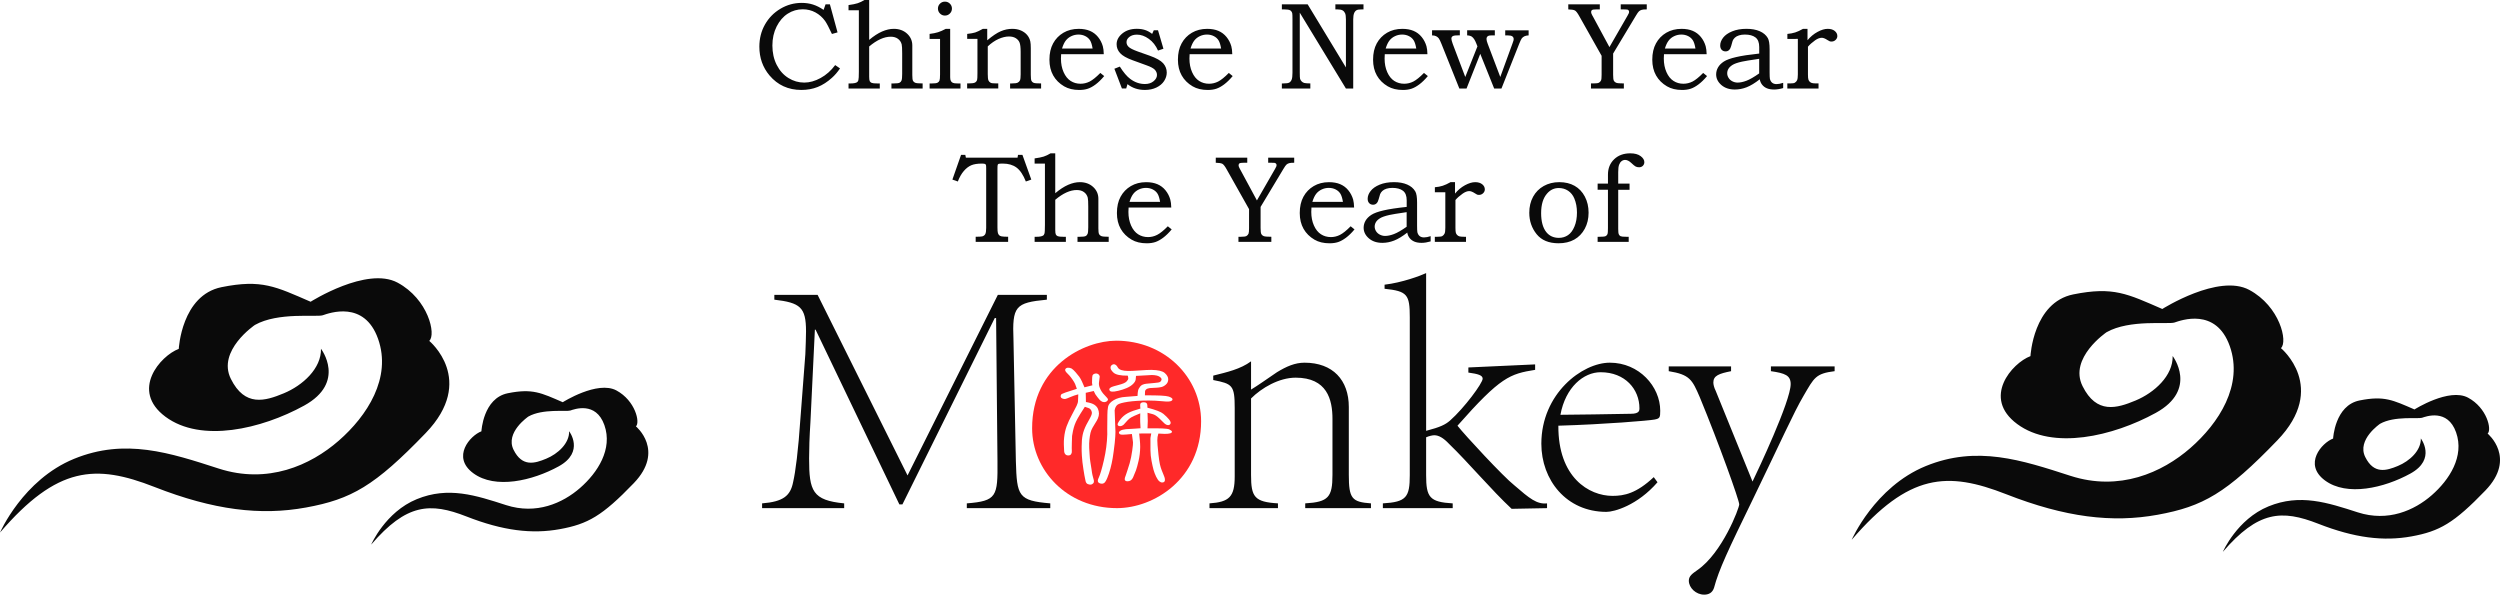 <?xml version="1.0" encoding="utf-8"?>
<!-- Generator: Adobe Illustrator 17.0.0, SVG Export Plug-In . SVG Version: 6.00 Build 0)  -->
<!DOCTYPE svg PUBLIC "-//W3C//DTD SVG 1.1//EN" "http://www.w3.org/Graphics/SVG/1.1/DTD/svg11.dtd">
<svg version="1.1" id="Layer_3" xmlns="http://www.w3.org/2000/svg" xmlns:xlink="http://www.w3.org/1999/xlink" x="0px" y="0px"
	 width="275.922px" height="65.63px" viewBox="0 0 275.922 65.63" enable-background="new 0 0 275.922 65.63" xml:space="preserve">
<path fill="#0A0A0A" d="M35.426,38.492c0,0,2.838,3.694-1.868,6.279C28.851,47.358,22.195,48.909,18.269,46
	c-3.927-2.908-0.564-6.734,1.461-7.495c0,0,0.299-5.925,4.728-6.813c4.429-0.891,5.975-0.057,9.824,1.612
	c0,0,6.199-3.931,9.593-2.111c3.394,1.82,4.284,5.743,3.499,6.429c0,0,5.245,4.325-0.395,10.178
	c-5.64,5.852-8.196,7.297-13.208,8.214C28.76,56.93,23.57,56.3,17.061,53.749c-6.509-2.552-10.737-2.319-17.06,5.027
	c0,0,2.526-5.825,8.17-8.134c5.644-2.31,10.581-0.667,15.975,1.075c5.394,1.741,10.101-0.338,13.238-3.076
	c3.137-2.734,5.868-6.941,4.344-11.242c-1.522-4.303-5.42-2.832-6.103-2.604c-0.684,0.23-4.938-0.375-7.492,1.07
	c0,0-4.2,2.84-2.653,5.951c1.546,3.112,3.774,2.453,5.849,1.59C33.404,42.544,35.478,40.669,35.426,38.492z M62.816,47.595
	c0,0,1.751,2.277-1.152,3.875c-2.903,1.594-7.01,2.549-9.432,0.756s-0.348-4.153,0.901-4.623c0,0,0.184-3.655,2.917-4.203
	c2.733-0.549,3.686-0.035,6.061,0.992c0,0,3.824-2.422,5.918-1.301c2.093,1.125,2.643,3.544,2.158,3.967
	c0,0,3.235,2.666-0.244,6.276c-3.479,3.612-5.056,4.503-8.147,5.067c-3.092,0.564-6.294,0.176-10.308-1.396
	c-4.016-1.574-6.623-1.432-10.523,3.103c0,0,1.559-3.595,5.04-5.018c3.481-1.426,6.527-0.414,9.854,0.66
	c3.328,1.074,6.232-0.208,8.166-1.896c1.935-1.688,3.62-4.283,2.68-6.938c-0.939-2.653-3.343-1.745-3.765-1.604
	c-0.421,0.141-3.045-0.23-4.622,0.66c0,0-2.59,1.75-1.636,3.672c0.955,1.92,2.328,1.514,3.608,0.98
	C61.569,50.095,62.848,48.936,62.816,47.595z M239.794,39.292c0,0,2.838,3.693-1.867,6.279c-4.709,2.586-11.363,4.137-15.289,1.229
	c-3.928-2.907-0.564-6.734,1.461-7.495c0,0,0.299-5.925,4.728-6.813c4.43-0.891,5.976-0.057,9.823,1.611c0,0,6.199-3.931,9.594-2.11
	c3.393,1.821,4.283,5.742,3.5,6.429c0,0,5.242,4.324-0.397,10.177c-5.641,5.853-8.194,7.298-13.207,8.214
	c-5.012,0.916-10.2,0.286-16.71-2.264c-6.51-2.551-10.736-2.321-17.06,5.027c0,0,2.528-5.824,8.17-8.135
	c5.646-2.31,10.581-0.666,15.975,1.076c5.396,1.74,10.103-0.338,13.239-3.074c3.137-2.737,5.866-6.941,4.344-11.245
	c-1.522-4.302-5.42-2.831-6.104-2.602c-0.684,0.228-4.938-0.375-7.492,1.068c0,0-4.199,2.841-2.653,5.952
	c1.548,3.111,3.774,2.453,5.85,1.589C237.772,43.343,239.847,41.468,239.794,39.292z M267.185,48.393c0,0,1.75,2.278-1.153,3.874
	c-2.901,1.596-7.009,2.551-9.431,0.758c-2.422-1.794-0.349-4.154,0.901-4.623c0,0,0.184-3.654,2.916-4.204
	c2.733-0.548,3.687-0.034,6.063,0.993c0,0,3.823-2.424,5.915-1.301c2.094,1.124,2.645,3.543,2.16,3.966c0,0,3.234,2.667-0.246,6.278
	c-3.479,3.609-5.054,4.501-8.145,5.066c-3.093,0.563-6.294,0.176-10.309-1.398c-4.017-1.571-6.625-1.428-10.524,3.105
	c0,0,1.559-3.596,5.041-5.019c3.48-1.425,6.527-0.413,9.854,0.661c3.328,1.074,6.232-0.207,8.167-1.897
	c1.935-1.688,3.62-4.283,2.68-6.935c-0.939-2.654-3.345-1.746-3.766-1.605s-3.044-0.23-4.622,0.66c0,0-2.591,1.75-1.637,3.671
	c0.954,1.92,2.329,1.515,3.608,0.982C265.938,50.893,267.216,49.735,267.185,48.393z M106.072,17.089h0.466l0.066,0.314h5.7
	l0.053-0.314h0.486l0.979,2.73l-0.6,0.213c-0.287-0.727-0.629-1.239-1.025-1.535c-0.395-0.295-0.9-0.443-1.518-0.443
	c-0.257,0-0.41,0.011-0.459,0.031c-0.05,0.02-0.084,0.055-0.103,0.102c-0.02,0.05-0.029,0.205-0.029,0.469v6.445
	c0,0.305,0.017,0.511,0.049,0.617c0.034,0.107,0.082,0.189,0.143,0.246c0.063,0.059,0.147,0.1,0.257,0.123
	c0.108,0.024,0.352,0.04,0.729,0.045v0.559h-3.582v-0.559c0.396-0.005,0.637-0.02,0.727-0.041c0.154-0.045,0.266-0.13,0.332-0.255
	s0.1-0.354,0.1-0.69v-6.578c0-0.205-0.01-0.327-0.029-0.373c-0.021-0.045-0.058-0.079-0.113-0.104
	c-0.056-0.023-0.17-0.037-0.343-0.037c-0.484,0-0.872,0.063-1.162,0.186c-0.29,0.125-0.565,0.335-0.822,0.634
	c-0.258,0.297-0.477,0.684-0.659,1.158l-0.6-0.213L106.072,17.089z M114.189,18.054v-0.571c0.43-0.059,0.765-0.126,1.004-0.202
	c0.24-0.078,0.49-0.197,0.754-0.358h0.519v4.4c0.502-0.421,0.977-0.73,1.426-0.926c0.449-0.195,0.879-0.293,1.287-0.293
	c0.596,0,1.086,0.178,1.474,0.533c0.382,0.355,0.573,0.787,0.573,1.298v3.272c0,0.323,0.025,0.534,0.077,0.636
	c0.051,0.098,0.136,0.172,0.255,0.218c0.12,0.047,0.389,0.071,0.807,0.071v0.559h-3.443v-0.559h0.254
	c0.324,0,0.537-0.025,0.639-0.076c0.103-0.051,0.177-0.137,0.225-0.253c0.045-0.118,0.068-0.362,0.068-0.729v-2.271
	c0-0.501-0.017-0.829-0.053-0.979c-0.066-0.258-0.203-0.465-0.413-0.619c-0.208-0.155-0.475-0.232-0.799-0.232
	c-0.363,0-0.745,0.089-1.142,0.268c-0.397,0.18-0.809,0.45-1.234,0.809v3.337c0,0.248,0.022,0.414,0.066,0.498
	c0.043,0.085,0.117,0.147,0.219,0.188c0.102,0.04,0.307,0.061,0.612,0.061h0.274v0.559h-3.449v-0.559h0.205
	c0.324,0,0.56-0.041,0.706-0.121c0.08-0.039,0.138-0.116,0.173-0.233c0.037-0.114,0.054-0.435,0.054-0.958v-6.766h-1.138
	L114.189,18.054L114.189,18.054z M128.891,24.974l0.426,0.346c-0.324,0.387-0.638,0.691-0.941,0.918
	c-0.305,0.227-0.592,0.385-0.863,0.477c-0.27,0.09-0.588,0.137-0.951,0.137c-0.652,0-1.209-0.133-1.665-0.4
	c-0.524-0.306-0.927-0.706-1.206-1.198c-0.279-0.493-0.418-1.074-0.418-1.743c0-0.702,0.135-1.301,0.404-1.798
	c0.272-0.499,0.65-0.89,1.137-1.177c0.486-0.285,1.048-0.43,1.688-0.43c0.475,0,0.889,0.076,1.238,0.223
	c0.351,0.15,0.648,0.373,0.892,0.672c0.245,0.299,0.423,0.641,0.532,1.025c0.064,0.227,0.099,0.52,0.107,0.877h-4.707
	c-0.014,0.219-0.021,0.381-0.021,0.488c0,0.561,0.099,1.059,0.293,1.498c0.196,0.438,0.454,0.76,0.776,0.967
	c0.322,0.206,0.685,0.311,1.096,0.311c0.346,0,0.682-0.08,1.004-0.244C128.035,25.759,128.428,25.444,128.891,24.974z
	 M128.038,22.282c-0.066-0.408-0.161-0.711-0.283-0.905c-0.122-0.195-0.296-0.351-0.52-0.466s-0.476-0.174-0.755-0.174
	s-0.543,0.059-0.786,0.174c-0.245,0.115-0.448,0.274-0.608,0.478c-0.162,0.205-0.305,0.502-0.424,0.893H128.038z M134.184,17.402
	h3.475v0.56h-0.392c-0.239,0-0.396,0.021-0.462,0.066c-0.07,0.045-0.105,0.119-0.105,0.223c0,0.089,0.043,0.21,0.128,0.36
	c0.021,0.037,0.051,0.089,0.086,0.155l1.811,3.355l2.004-3.482c0.08-0.143,0.127-0.236,0.142-0.278
	c0.016-0.042,0.023-0.085,0.023-0.13c0-0.063-0.016-0.116-0.05-0.158c-0.032-0.043-0.086-0.076-0.155-0.098
	c-0.045-0.011-0.17-0.014-0.373-0.014h-0.347v-0.56h2.872v0.56c-0.252-0.004-0.439,0.012-0.56,0.047
	c-0.123,0.035-0.223,0.092-0.301,0.165s-0.188,0.229-0.329,0.468l-2.52,4.194v2.337c0,0.342,0.027,0.564,0.084,0.666
	c0.054,0.101,0.143,0.176,0.262,0.222c0.12,0.047,0.4,0.071,0.84,0.071v0.559h-3.63v-0.559h0.28c0.297,0,0.496-0.027,0.596-0.08
	c0.1-0.053,0.179-0.141,0.236-0.259c0.04-0.085,0.059-0.292,0.059-0.62l0.001-2.091l-2.459-4.368
	c-0.194-0.354-0.357-0.565-0.488-0.635s-0.375-0.109-0.729-0.117L134.184,17.402L134.184,17.402z M149.07,24.974l0.426,0.346
	c-0.322,0.387-0.638,0.691-0.941,0.918c-0.305,0.227-0.592,0.385-0.862,0.477c-0.271,0.09-0.588,0.137-0.952,0.137
	c-0.652,0-1.207-0.133-1.664-0.4c-0.523-0.306-0.926-0.706-1.205-1.198c-0.279-0.493-0.42-1.074-0.42-1.743
	c0-0.702,0.136-1.301,0.406-1.798c0.271-0.499,0.649-0.89,1.136-1.177c0.485-0.285,1.049-0.43,1.688-0.43
	c0.475,0,0.888,0.076,1.237,0.223c0.352,0.15,0.649,0.373,0.893,0.672c0.244,0.299,0.422,0.641,0.534,1.025
	c0.06,0.227,0.097,0.52,0.105,0.877h-4.707c-0.014,0.219-0.02,0.381-0.02,0.488c0,0.561,0.097,1.059,0.293,1.498
	c0.194,0.438,0.454,0.76,0.775,0.967c0.321,0.206,0.687,0.311,1.095,0.311c0.347,0,0.682-0.08,1.005-0.244
	S148.608,25.444,149.07,24.974z M148.219,22.282c-0.068-0.408-0.162-0.711-0.283-0.905c-0.122-0.195-0.295-0.351-0.519-0.466
	c-0.226-0.115-0.476-0.174-0.757-0.174c-0.279,0-0.541,0.059-0.785,0.174c-0.243,0.115-0.447,0.274-0.609,0.478
	c-0.162,0.205-0.303,0.502-0.422,0.893H148.219z M155.255,22.836l0.001-0.726c0-0.494-0.138-0.846-0.414-1.057
	c-0.274-0.211-0.663-0.316-1.167-0.316c-0.249,0-0.466,0.031-0.653,0.09c-0.188,0.061-0.338,0.143-0.451,0.248
	c-0.113,0.103-0.195,0.223-0.249,0.355c-0.024,0.049-0.077,0.237-0.162,0.564c-0.101,0.399-0.309,0.602-0.617,0.602
	c-0.179,0-0.321-0.061-0.43-0.178c-0.11-0.116-0.165-0.275-0.165-0.477c0-0.293,0.109-0.58,0.328-0.861
	c0.217-0.283,0.55-0.516,0.994-0.699c0.447-0.184,0.974-0.277,1.581-0.277c0.57,0,1.055,0.088,1.459,0.264
	c0.403,0.176,0.7,0.427,0.892,0.756c0.135,0.225,0.2,0.639,0.2,1.236v2.56c0,0.364,0.012,0.601,0.032,0.712
	c0.05,0.191,0.135,0.334,0.258,0.429c0.121,0.096,0.28,0.143,0.476,0.143c0.204,0,0.448-0.046,0.732-0.14v0.58
	c-0.368,0.105-0.698,0.16-0.99,0.16c-0.316,0-0.582-0.045-0.795-0.133c-0.217-0.089-0.393-0.219-0.531-0.39
	c-0.136-0.171-0.227-0.374-0.266-0.61c-0.533,0.418-1.016,0.711-1.445,0.879c-0.43,0.169-0.865,0.254-1.304,0.254
	c-0.613,0-1.11-0.166-1.492-0.5c-0.383-0.332-0.573-0.723-0.573-1.172c0-0.271,0.07-0.527,0.209-0.772
	c0.141-0.245,0.355-0.459,0.641-0.645c0.287-0.187,0.736-0.351,1.352-0.493C153.314,23.079,154.166,22.95,155.255,22.836z
	 M155.251,23.415c-1.03,0.15-1.667,0.255-1.911,0.313c-0.484,0.111-0.831,0.233-1.039,0.366c-0.209,0.134-0.358,0.275-0.446,0.43
	c-0.089,0.153-0.134,0.315-0.134,0.489c0,0.173,0.051,0.34,0.15,0.502c0.1,0.163,0.241,0.289,0.424,0.384
	c0.181,0.092,0.375,0.14,0.577,0.14c0.291,0,0.616-0.069,0.979-0.207c0.365-0.137,0.832-0.406,1.399-0.805v-1.612H155.251
	L155.251,23.415z M158.365,21.218v-0.553c0.323-0.025,0.611-0.08,0.863-0.162c0.251-0.08,0.539-0.213,0.863-0.398h0.497v1.26
	c0.315-0.387,0.683-0.693,1.099-0.92c0.417-0.226,0.792-0.34,1.125-0.34c0.329,0,0.588,0.08,0.779,0.234s0.287,0.343,0.287,0.564
	c0,0.16-0.064,0.303-0.189,0.424c-0.127,0.123-0.28,0.184-0.456,0.184c-0.081,0-0.149-0.012-0.208-0.033
	c-0.056-0.023-0.142-0.071-0.252-0.148c-0.244-0.159-0.448-0.239-0.613-0.239c-0.222,0-0.465,0.095-0.732,0.282
	c-0.337,0.238-0.603,0.475-0.792,0.703v3.07c0,0.268,0.014,0.447,0.043,0.543c0.027,0.096,0.076,0.177,0.143,0.246
	c0.066,0.07,0.149,0.119,0.246,0.151c0.099,0.029,0.269,0.046,0.514,0.046h0.219v0.559h-3.442v-0.559h0.286
	c0.272,0,0.45-0.025,0.533-0.072c0.115-0.069,0.201-0.161,0.256-0.278c0.057-0.118,0.084-0.329,0.084-0.636v-3.928
	C159.518,21.218,158.365,21.218,158.365,21.218z M172.095,20.104c0.651,0,1.218,0.136,1.694,0.406
	c0.478,0.271,0.854,0.667,1.128,1.186c0.276,0.52,0.413,1.113,0.413,1.779c0,0.665-0.141,1.257-0.422,1.776
	c-0.283,0.521-0.666,0.916-1.152,1.189c-0.486,0.273-1.066,0.41-1.74,0.41c-1.074,0-1.882-0.336-2.421-1.006s-0.81-1.457-0.81-2.363
	c0-0.662,0.141-1.249,0.419-1.762c0.28-0.512,0.672-0.909,1.176-1.191C170.884,20.247,171.455,20.104,172.095,20.104z
	 M172.042,20.752c-0.507,0-0.934,0.198-1.284,0.599c-0.445,0.498-0.666,1.221-0.666,2.17c0,0.914,0.188,1.611,0.565,2.091
	c0.342,0.427,0.807,0.641,1.393,0.641c0.377,0,0.713-0.101,1.008-0.3c0.295-0.2,0.535-0.52,0.715-0.957
	c0.184-0.436,0.274-0.95,0.274-1.541c0-0.577-0.099-1.094-0.292-1.551c-0.152-0.363-0.379-0.646-0.683-0.85
	C172.767,20.852,172.425,20.752,172.042,20.752z M176.329,20.265h1.14v-0.998c0-0.689,0.228-1.252,0.682-1.689
	c0.454-0.438,1.05-0.655,1.781-0.655c0.488,0,0.869,0.102,1.143,0.307c0.272,0.203,0.409,0.426,0.409,0.665
	c0,0.159-0.055,0.294-0.162,0.403c-0.11,0.108-0.246,0.163-0.412,0.163c-0.147,0-0.272-0.026-0.379-0.079
	c-0.105-0.055-0.271-0.188-0.492-0.4c-0.235-0.221-0.459-0.333-0.673-0.333c-0.146,0-0.277,0.046-0.396,0.138
	c-0.118,0.091-0.208,0.223-0.273,0.398c-0.065,0.176-0.096,0.445-0.096,0.809v1.271h1.251v0.68h-1.251v4.321
	c0,0.298,0.02,0.497,0.066,0.595c0.043,0.101,0.109,0.171,0.2,0.211c0.087,0.04,0.295,0.061,0.617,0.061h0.274v0.559h-3.43v-0.559
	h0.208c0.35,0,0.572-0.022,0.668-0.067s0.163-0.116,0.207-0.216c0.042-0.1,0.06-0.328,0.057-0.684v-4.221h-1.14L176.329,20.265
	L176.329,20.265z M91.115,0.479h0.48l0.844,3.096L91.82,3.749c-0.333-0.715-0.586-1.193-0.759-1.439
	c-0.284-0.395-0.638-0.707-1.062-0.938c-0.425-0.231-0.893-0.346-1.402-0.346c-0.6,0-1.15,0.16-1.654,0.482
	c-0.504,0.323-0.912,0.794-1.226,1.415c-0.313,0.622-0.47,1.323-0.47,2.1c0,0.8,0.159,1.513,0.477,2.14s0.746,1.107,1.289,1.445
	c0.541,0.338,1.125,0.507,1.75,0.507c0.591,0,1.195-0.169,1.811-0.508c0.616-0.338,1.151-0.813,1.604-1.423l0.533,0.367
	c-0.275,0.408-0.572,0.754-0.892,1.038c-0.506,0.456-1.031,0.794-1.578,1.013c-0.546,0.217-1.145,0.325-1.797,0.325
	c-1.443,0-2.615-0.536-3.516-1.604c-0.746-0.889-1.119-1.943-1.119-3.17c0-0.901,0.207-1.718,0.619-2.446
	c0.413-0.731,0.983-1.31,1.708-1.742c0.726-0.431,1.508-0.646,2.347-0.646c0.449,0,0.865,0.061,1.249,0.184s0.772,0.318,1.168,0.588
	L91.115,0.479z M93.651,1.132V0.56c0.431-0.058,0.766-0.125,1.005-0.203c0.24-0.078,0.49-0.197,0.753-0.357h0.52v4.402
	c0.502-0.422,0.977-0.73,1.427-0.926c0.449-0.195,0.878-0.293,1.287-0.293c0.596,0,1.086,0.178,1.473,0.533
	c0.383,0.355,0.574,0.786,0.574,1.299v3.268c0,0.324,0.025,0.537,0.076,0.637s0.137,0.174,0.256,0.219
	c0.121,0.047,0.389,0.07,0.807,0.07v0.56h-3.443v-0.56h0.254c0.324,0,0.537-0.025,0.639-0.076c0.102-0.05,0.178-0.135,0.223-0.252
	c0.047-0.117,0.07-0.361,0.07-0.732V5.881c0-0.502-0.018-0.828-0.053-0.98c-0.066-0.256-0.204-0.464-0.413-0.618
	c-0.209-0.154-0.475-0.233-0.799-0.233c-0.364,0-0.745,0.09-1.142,0.27c-0.398,0.182-0.81,0.449-1.235,0.809v3.335
	c0,0.249,0.022,0.415,0.066,0.5c0.044,0.084,0.117,0.145,0.22,0.186c0.102,0.04,0.307,0.06,0.612,0.06h0.273v0.56h-3.449V9.21h0.206
	c0.324,0,0.56-0.039,0.706-0.119c0.08-0.041,0.138-0.117,0.173-0.232c0.036-0.116,0.054-0.437,0.054-0.959V1.134h-1.14L93.651,1.132
	L93.651,1.132z M102.599,4.294V3.743c0.369-0.045,0.678-0.105,0.93-0.186c0.25-0.077,0.535-0.202,0.855-0.374h0.486v5.34
	c0,0.186,0.025,0.326,0.079,0.42s0.128,0.16,0.224,0.202c0.096,0.044,0.27,0.064,0.522,0.064h0.314v0.56h-3.41v-0.56h0.273
	c0.297,0,0.497-0.026,0.6-0.08c0.102-0.053,0.174-0.127,0.217-0.227c0.041-0.098,0.063-0.326,0.063-0.684V4.294H102.599
	L102.599,4.294z M104.291,0.181c0.213,0,0.395,0.072,0.547,0.222c0.15,0.149,0.226,0.33,0.226,0.544
	c0,0.213-0.075,0.394-0.226,0.544c-0.151,0.151-0.334,0.228-0.547,0.228s-0.395-0.076-0.546-0.228
	c-0.15-0.15-0.226-0.331-0.226-0.544c0-0.214,0.075-0.395,0.226-0.544C103.896,0.253,104.078,0.181,104.291,0.181z M106.748,4.294
	V3.743c0.395-0.045,0.689-0.099,0.886-0.16c0.195-0.064,0.478-0.195,0.846-0.4h0.479v1.264c0.585-0.49,1.084-0.824,1.499-1
	c0.415-0.177,0.835-0.264,1.261-0.264c0.363,0,0.684,0.061,0.963,0.183c0.279,0.124,0.507,0.287,0.682,0.495
	c0.176,0.211,0.292,0.447,0.35,0.715c0.035,0.164,0.053,0.411,0.053,0.744v2.93c0,0.352,0.025,0.576,0.076,0.676
	c0.052,0.102,0.133,0.172,0.244,0.217c0.11,0.045,0.383,0.066,0.818,0.066v0.56h-3.422v-0.56h0.186c0.32,0,0.537-0.029,0.653-0.086
	c0.115-0.059,0.198-0.143,0.25-0.254c0.051-0.109,0.076-0.337,0.076-0.679V5.741c0-0.507-0.042-0.856-0.124-1.054
	c-0.081-0.195-0.221-0.353-0.418-0.476c-0.198-0.122-0.447-0.184-0.75-0.184c-0.359,0-0.743,0.093-1.152,0.276
	c-0.408,0.185-0.803,0.457-1.185,0.816v3.069c0,0.347,0.025,0.576,0.077,0.692c0.051,0.115,0.134,0.201,0.249,0.26
	c0.08,0.045,0.293,0.066,0.64,0.066h0.193v0.56h-3.436v-0.56h0.167c0.33,0,0.556-0.027,0.677-0.084
	c0.119-0.055,0.205-0.152,0.254-0.295c0.027-0.07,0.04-0.316,0.04-0.732V4.292h-1.132V4.294z M121.443,8.05l0.426,0.346
	c-0.324,0.387-0.639,0.693-0.942,0.919c-0.304,0.228-0.592,0.386-0.862,0.476c-0.27,0.092-0.588,0.138-0.952,0.138
	c-0.652,0-1.208-0.134-1.665-0.4c-0.523-0.306-0.925-0.704-1.205-1.198c-0.279-0.493-0.419-1.074-0.419-1.743
	c0-0.702,0.136-1.302,0.406-1.798c0.271-0.498,0.65-0.89,1.136-1.177c0.485-0.284,1.049-0.429,1.688-0.429
	c0.475,0,0.888,0.074,1.238,0.223c0.35,0.148,0.648,0.372,0.892,0.672c0.244,0.297,0.422,0.641,0.532,1.025
	c0.063,0.226,0.098,0.518,0.106,0.877h-4.707c-0.014,0.219-0.02,0.381-0.02,0.486c0,0.561,0.097,1.061,0.293,1.498
	c0.195,0.438,0.453,0.76,0.775,0.967c0.321,0.207,0.686,0.31,1.095,0.31c0.347,0,0.682-0.079,1.005-0.241
	C120.587,8.836,120.98,8.52,121.443,8.05z M120.59,5.36c-0.067-0.408-0.161-0.712-0.282-0.906c-0.123-0.195-0.296-0.352-0.52-0.465
	c-0.225-0.115-0.477-0.175-0.756-0.175c-0.28,0-0.543,0.06-0.786,0.175c-0.244,0.113-0.447,0.273-0.61,0.479
	c-0.161,0.205-0.302,0.501-0.422,0.892H120.59z M127.341,3.343h0.468l0.598,2.037l-0.599,0.201c-0.24-0.549-0.576-0.977-1.01-1.289
	c-0.432-0.313-0.871-0.469-1.314-0.469c-0.342,0-0.619,0.082-0.832,0.248s-0.32,0.359-0.32,0.576c0,0.203,0.078,0.379,0.233,0.525
	c0.151,0.152,0.49,0.322,1.018,0.514l1.299,0.459c0.732,0.261,1.231,0.541,1.498,0.84c0.262,0.301,0.393,0.643,0.393,1.025
	c0,0.324-0.098,0.634-0.293,0.936c-0.195,0.298-0.479,0.536-0.849,0.715c-0.371,0.178-0.796,0.267-1.275,0.267
	c-0.745,0-1.385-0.214-1.917-0.64l-0.141,0.48h-0.474l-0.831-2.179l0.6-0.239c0.404,0.64,0.787,1.092,1.146,1.357
	c0.502,0.378,1.045,0.566,1.627,0.566c0.387,0,0.705-0.102,0.954-0.31c0.249-0.206,0.374-0.435,0.374-0.689
	c0-0.209-0.078-0.399-0.233-0.573c-0.159-0.167-0.466-0.333-0.919-0.492l-1.538-0.56c-0.661-0.24-1.121-0.5-1.378-0.786
	c-0.258-0.283-0.387-0.608-0.387-0.978c0-0.449,0.211-0.845,0.629-1.189c0.42-0.344,0.953-0.516,1.602-0.516
	c0.338,0,0.64,0.043,0.906,0.131c0.266,0.086,0.528,0.229,0.785,0.43L127.341,3.343z M135.624,8.05l0.426,0.346
	c-0.324,0.387-0.638,0.693-0.942,0.919c-0.304,0.228-0.591,0.386-0.862,0.476c-0.27,0.092-0.588,0.138-0.951,0.138
	c-0.652,0-1.208-0.134-1.665-0.4c-0.523-0.306-0.925-0.704-1.205-1.198c-0.28-0.493-0.419-1.074-0.419-1.743
	c0-0.702,0.135-1.302,0.406-1.798c0.27-0.498,0.648-0.89,1.135-1.177c0.485-0.284,1.049-0.429,1.688-0.429
	c0.476,0,0.889,0.074,1.238,0.223c0.351,0.148,0.648,0.372,0.893,0.672c0.244,0.297,0.422,0.641,0.533,1.025
	c0.063,0.226,0.097,0.518,0.105,0.877h-4.707c-0.014,0.219-0.02,0.381-0.02,0.486c0,0.561,0.098,1.061,0.293,1.498
	c0.195,0.438,0.453,0.76,0.775,0.967s0.687,0.31,1.096,0.31c0.346,0,0.682-0.079,1.005-0.241
	C134.769,8.836,135.163,8.52,135.624,8.05z M134.772,5.36c-0.066-0.408-0.161-0.712-0.282-0.906
	c-0.123-0.195-0.296-0.352-0.52-0.465c-0.225-0.115-0.477-0.175-0.756-0.175s-0.542,0.06-0.786,0.175
	c-0.243,0.113-0.447,0.273-0.609,0.479c-0.161,0.205-0.303,0.501-0.423,0.892H134.772z M141.478,0.479h2.847l4.222,6.965v-5.3
	c0-0.317-0.03-0.546-0.093-0.684s-0.154-0.243-0.278-0.315c-0.125-0.07-0.309-0.107-0.554-0.107h-0.238V0.479h3.103v0.559h-0.166
	c-0.274,0-0.459,0.022-0.557,0.068c-0.137,0.061-0.24,0.176-0.309,0.342c-0.067,0.164-0.102,0.395-0.102,0.696v7.624h-0.807
	l-5.091-8.37V8.03c0,0.368,0.011,0.592,0.033,0.672c0.031,0.102,0.088,0.195,0.17,0.279c0.082,0.086,0.179,0.143,0.289,0.174
	c0.111,0.031,0.336,0.048,0.673,0.053v0.56h-3.143v-0.56h0.167c0.318,0,0.535-0.03,0.648-0.093s0.201-0.169,0.264-0.32
	c0.063-0.15,0.093-0.405,0.093-0.765V2.144c0-0.372-0.009-0.597-0.026-0.677c-0.04-0.153-0.117-0.261-0.23-0.328
	c-0.112-0.068-0.338-0.102-0.676-0.102h-0.239L141.478,0.479L141.478,0.479z M157.163,8.05l0.427,0.346
	c-0.323,0.387-0.639,0.693-0.941,0.919c-0.306,0.228-0.593,0.386-0.864,0.476c-0.27,0.092-0.589,0.138-0.951,0.138
	c-0.653,0-1.209-0.134-1.666-0.4c-0.523-0.306-0.925-0.704-1.205-1.198c-0.279-0.493-0.418-1.074-0.418-1.743
	c0-0.702,0.135-1.302,0.405-1.798c0.271-0.498,0.65-0.89,1.136-1.177c0.485-0.284,1.048-0.429,1.688-0.429
	c0.475,0,0.889,0.074,1.24,0.223c0.351,0.148,0.648,0.372,0.892,0.672c0.244,0.297,0.421,0.641,0.533,1.025
	c0.063,0.226,0.097,0.518,0.105,0.877h-4.708c-0.014,0.219-0.019,0.381-0.019,0.486c0,0.561,0.097,1.061,0.292,1.498
	c0.196,0.438,0.454,0.76,0.775,0.967c0.323,0.207,0.688,0.31,1.096,0.31c0.346,0,0.683-0.079,1.006-0.241
	C156.309,8.836,156.701,8.52,157.163,8.05z M156.312,5.36c-0.068-0.408-0.162-0.712-0.285-0.906
	c-0.121-0.195-0.295-0.352-0.52-0.465c-0.225-0.115-0.475-0.175-0.755-0.175c-0.279,0-0.543,0.06-0.785,0.175
	c-0.244,0.113-0.447,0.273-0.61,0.479c-0.162,0.205-0.304,0.501-0.423,0.892H156.312z M158.056,3.343h3.065v0.56h-0.213
	c-0.262,0-0.435,0.019-0.521,0.059c-0.133,0.063-0.2,0.161-0.2,0.294c0,0.125,0.053,0.324,0.154,0.6l1.379,3.641l1.344-3.379
	l-0.125-0.314c-0.137-0.36-0.297-0.61-0.479-0.747c-0.119-0.09-0.298-0.141-0.532-0.153v-0.56h3.055v0.56h-0.259
	c-0.245,0-0.402,0.019-0.474,0.059c-0.124,0.071-0.186,0.185-0.186,0.342c0,0.132,0.048,0.315,0.14,0.552l1.38,3.641l1.346-3.695
	c0.07-0.199,0.109-0.311,0.115-0.339c0.011-0.05,0.017-0.101,0.017-0.153c0-0.125-0.047-0.222-0.146-0.297
	c-0.097-0.072-0.276-0.108-0.54-0.108h-0.246v-0.56h2.583v0.56c-0.19,0.009-0.346,0.042-0.466,0.1
	c-0.119,0.058-0.214,0.134-0.287,0.226c-0.069,0.094-0.169,0.303-0.298,0.627l-1.948,4.914h-0.803l-1.536-3.83l-1.515,3.83h-0.793
	l-1.968-4.914c-0.124-0.314-0.226-0.523-0.305-0.627c-0.081-0.101-0.179-0.182-0.296-0.238c-0.119-0.059-0.267-0.087-0.444-0.087
	V3.343H158.056L158.056,3.343z M173.089,0.479h3.479v0.559h-0.393c-0.24,0-0.395,0.022-0.465,0.068
	c-0.067,0.045-0.101,0.119-0.101,0.221c0,0.091,0.04,0.211,0.125,0.362c0.022,0.036,0.051,0.088,0.088,0.154l1.81,3.355l2.004-3.48
	c0.08-0.143,0.128-0.236,0.145-0.279c0.014-0.041,0.021-0.086,0.021-0.131c0-0.063-0.017-0.115-0.049-0.158
	s-0.086-0.074-0.156-0.097c-0.043-0.009-0.17-0.015-0.374-0.015h-0.346V0.479h2.874v0.559c-0.254-0.004-0.441,0.012-0.563,0.048
	c-0.123,0.036-0.223,0.092-0.3,0.166c-0.078,0.073-0.188,0.23-0.329,0.467l-2.52,4.192v2.338c0,0.342,0.026,0.565,0.083,0.666
	c0.055,0.102,0.143,0.178,0.263,0.223c0.12,0.047,0.399,0.07,0.838,0.07v0.56h-3.629v-0.56h0.28c0.298,0,0.498-0.026,0.597-0.08
	c0.099-0.053,0.179-0.138,0.235-0.26c0.041-0.084,0.061-0.291,0.061-0.619l0.001-2.09l-2.46-4.367
	c-0.193-0.353-0.357-0.566-0.488-0.636c-0.131-0.07-0.372-0.108-0.73-0.118L173.089,0.479L173.089,0.479z M187.977,8.05l0.428,0.346
	c-0.324,0.387-0.638,0.693-0.943,0.919c-0.303,0.228-0.59,0.386-0.86,0.476c-0.272,0.092-0.589,0.138-0.953,0.138
	c-0.653,0-1.208-0.134-1.664-0.4c-0.524-0.306-0.925-0.704-1.206-1.198c-0.279-0.493-0.419-1.074-0.419-1.743
	c0-0.702,0.135-1.302,0.407-1.798c0.27-0.498,0.647-0.89,1.135-1.177c0.487-0.284,1.049-0.429,1.688-0.429
	c0.475,0,0.888,0.074,1.238,0.223c0.35,0.148,0.648,0.372,0.893,0.672c0.244,0.297,0.422,0.641,0.532,1.025
	c0.063,0.226,0.097,0.518,0.107,0.877h-4.708c-0.014,0.219-0.02,0.381-0.02,0.486c0,0.561,0.099,1.061,0.294,1.498
	c0.193,0.438,0.453,0.76,0.776,0.967c0.321,0.207,0.685,0.31,1.093,0.31c0.348,0,0.683-0.079,1.007-0.241
	C187.122,8.836,187.517,8.52,187.977,8.05z M187.125,5.36c-0.065-0.408-0.16-0.712-0.283-0.906
	c-0.121-0.195-0.295-0.352-0.517-0.465c-0.225-0.115-0.478-0.175-0.756-0.175c-0.28,0-0.543,0.06-0.787,0.175
	c-0.243,0.113-0.447,0.273-0.607,0.479c-0.163,0.205-0.306,0.501-0.425,0.892H187.125z M194.163,5.911V5.186
	c0-0.492-0.138-0.844-0.413-1.055c-0.277-0.212-0.666-0.317-1.168-0.317c-0.248,0-0.467,0.03-0.652,0.091
	c-0.189,0.06-0.338,0.142-0.45,0.246c-0.114,0.105-0.199,0.223-0.251,0.355c-0.025,0.049-0.077,0.237-0.161,0.568
	c-0.103,0.398-0.309,0.598-0.618,0.598c-0.18,0-0.322-0.059-0.432-0.176c-0.108-0.117-0.162-0.278-0.162-0.477
	c0-0.293,0.109-0.581,0.326-0.863c0.217-0.281,0.548-0.514,0.997-0.697c0.444-0.185,0.972-0.277,1.58-0.277
	c0.567,0,1.054,0.087,1.458,0.262c0.404,0.176,0.703,0.428,0.892,0.756c0.132,0.227,0.2,0.639,0.2,1.236v2.561
	c0,0.364,0.013,0.602,0.033,0.713c0.05,0.191,0.134,0.334,0.258,0.428c0.121,0.096,0.28,0.145,0.475,0.145
	c0.205,0,0.447-0.047,0.732-0.142V9.72c-0.367,0.107-0.698,0.16-0.992,0.16c-0.315,0-0.581-0.044-0.797-0.133
	c-0.215-0.088-0.389-0.219-0.527-0.389c-0.139-0.17-0.228-0.373-0.266-0.609c-0.532,0.418-1.016,0.711-1.445,0.879
	c-0.432,0.168-0.866,0.252-1.305,0.252c-0.613,0-1.109-0.166-1.492-0.498c-0.382-0.334-0.573-0.725-0.573-1.172
	c0-0.271,0.07-0.528,0.209-0.773c0.141-0.244,0.354-0.459,0.641-0.646c0.287-0.186,0.737-0.35,1.35-0.491
	C192.222,6.156,193.074,6.027,194.163,5.911z M194.158,6.491c-1.029,0.152-1.668,0.256-1.911,0.314
	c-0.484,0.109-0.831,0.232-1.04,0.365c-0.207,0.133-0.356,0.275-0.444,0.43c-0.091,0.152-0.134,0.316-0.134,0.489
	c0,0.173,0.049,0.341,0.15,0.503c0.1,0.162,0.238,0.289,0.422,0.383c0.183,0.094,0.375,0.14,0.579,0.14
	c0.288,0,0.616-0.069,0.979-0.206c0.366-0.139,0.83-0.407,1.399-0.807V6.491L194.158,6.491z M197.271,4.294V3.743
	c0.323-0.027,0.611-0.082,0.862-0.162c0.254-0.082,0.541-0.213,0.864-0.398h0.496v1.258c0.318-0.385,0.685-0.691,1.101-0.918
	c0.418-0.228,0.792-0.34,1.126-0.34c0.328,0,0.586,0.078,0.777,0.232c0.191,0.156,0.289,0.344,0.289,0.566
	c0,0.16-0.066,0.301-0.191,0.424c-0.126,0.121-0.278,0.182-0.455,0.182c-0.081,0-0.15-0.01-0.207-0.034
	c-0.059-0.022-0.142-0.069-0.254-0.143c-0.242-0.16-0.449-0.24-0.613-0.24c-0.221,0-0.466,0.092-0.731,0.277
	c-0.337,0.24-0.601,0.477-0.792,0.707v3.07c0,0.267,0.016,0.445,0.045,0.541c0.027,0.096,0.074,0.178,0.142,0.248
	c0.066,0.069,0.148,0.119,0.245,0.148c0.1,0.031,0.268,0.047,0.514,0.047h0.221v0.56h-3.443v-0.56h0.285
	c0.271,0,0.45-0.023,0.533-0.074c0.116-0.064,0.2-0.158,0.256-0.275c0.057-0.118,0.086-0.328,0.086-0.635v-3.93L197.271,4.294
	L197.271,4.294z M85.465,32.547h4.775l9.925,19.926l9.963-19.926h5.413v0.526c-3.496,0.338-3.834,0.714-3.684,4.474l0.263,13.348
	c0.112,3.871,0.263,4.36,3.797,4.662v0.525h-9.211v-0.525c3.308-0.265,3.421-0.752,3.384-4.662l-0.151-15.791h-0.15L99.6,55.669
	h-0.338l-9.249-19.287h-0.076l-0.488,10.149c-0.113,1.769-0.15,3.048-0.15,4.063c0,3.609,0.375,4.623,3.872,4.963v0.525h-9.06
	v-0.525c2.331-0.189,3.121-0.827,3.421-2.332c0.263-1.127,0.564-3.384,0.827-7.256l0.526-6.88c0.037-1.016,0.075-1.843,0.075-2.52
	c0-2.668-0.639-3.158-3.497-3.496v-0.526C85.463,32.547,85.465,32.547,85.465,32.547z M133.491,55.557
	c2.181-0.151,2.782-0.715,2.782-2.972v-7.556c0-2.519-0.263-2.67-2.368-3.084v-0.488c1.503-0.375,3.007-0.715,4.172-1.578v3.119
	c0.752-0.45,1.692-1.128,2.858-1.916c1.053-0.641,1.992-1.053,3.045-1.053c3.121,0,4.887,1.916,4.887,4.888v7.481
	c0,2.632,0.339,3.007,2.444,3.158v0.525h-7.255v-0.525c2.556-0.151,3.007-0.678,3.007-3.158v-6.166c0-2.144-0.602-4.55-4.06-4.55
	c-1.843,0-3.76,1.129-4.926,2.294v8.459c0,2.406,0.376,2.97,2.97,3.121v0.525h-7.557v-0.524H133.491z M152.625,55.557
	c2.595-0.151,2.971-0.678,2.971-3.121V35.029c0-2.519-0.264-2.895-2.782-3.158V31.42c1.917-0.226,3.947-0.978,4.586-1.278V47.55
	c1.579-0.415,2.105-0.678,2.633-1.128c1.578-1.392,3.607-4.136,3.607-4.625c0-0.376-0.487-0.527-1.578-0.677v-0.564l7.368-0.338
	v0.601c-2.781,0.451-3.796,0.752-8.571,6.166c0.827,1.053,5.076,5.641,6.277,6.579c1.692,1.468,2.482,2.106,3.609,1.994v0.525
	l-3.908,0.075c-2.182-2.029-4.775-5.112-6.918-7.181c-0.603-0.64-1.128-0.94-1.617-0.94c-0.188,0-0.564,0.076-0.902,0.226v4.174
	c0,2.443,0.376,2.97,2.933,3.121v0.525h-7.707L152.625,55.557C152.626,55.557,152.625,55.557,152.625,55.557z M182.937,53.225
	c-2.219,2.557-4.776,3.27-5.64,3.27c-4.435,0-7.181-3.534-7.181-7.519c0-5.527,4.511-8.947,7.558-8.947
	c3.232,0,5.563,2.631,5.563,5.3c0,0.753-0.038,0.865-0.64,0.978c-0.602,0.114-5.413,0.526-10.603,0.677
	c-0.037,5.716,3.384,7.746,5.978,7.746c1.278,0,2.632-0.264,4.55-2.069L182.937,53.225z M172.222,45.78
	c0.864,0,6.166-0.075,7.782-0.112c0.94,0,0.94-0.376,0.94-0.602c0-2.104-1.581-3.984-4.286-3.984
	C174.777,41.082,172.785,42.735,172.222,45.78z M184.176,40.441h6.88v0.526c-1.316,0.265-1.956,0.489-1.956,1.241
	c0,0.226,0.075,0.564,0.264,0.94l4.06,10c0.565-1.166,4.211-8.873,4.211-10.754c0-0.976-0.639-1.201-2.181-1.428V40.44h7.031v0.526
	c-2.105,0.265-2.256,0.715-3.422,2.707c-1.128,1.918-2.481,5.002-5.601,11.43c-2.744,5.639-3.761,7.783-4.287,9.774
	c-0.188,0.564-0.6,0.753-1.091,0.753c-0.902,0-1.69-0.753-1.69-1.54c0-0.527,0.413-0.791,0.939-1.167
	c2.744-1.881,4.624-6.843,4.624-7.256c0-0.452-2.218-6.655-4.36-11.843c-0.828-1.917-1.091-2.482-3.421-2.858V40.441L184.176,40.441
	z"/>
<path fill="#FF2929" d="M123.197,37.602c-3.545,0-9.283,2.826-9.283,9.663c0,4.598,3.797,8.817,9.367,8.817
	c4.051,0,9.283-3.207,9.283-9.578C132.564,41.609,128.513,37.601,123.197,37.602z M120.812,46.821
	c-0.184,0.291-0.307,0.517-0.371,0.679c-0.063,0.162-0.115,0.376-0.155,0.644c-0.041,0.268-0.066,0.536-0.076,0.805
	c-0.01,0.271,0.006,0.663,0.046,1.179c0.02,0.35,0.046,0.627,0.08,0.825l0.13,0.815c0.047,0.359,0.084,0.583,0.111,0.673l0.15,0.572
	c0.014,0.093,0.01,0.172-0.01,0.235c-0.019,0.065-0.078,0.126-0.171,0.184c-0.094,0.059-0.216,0.069-0.371,0.031
	c-0.12-0.023-0.208-0.072-0.266-0.145c-0.057-0.073-0.095-0.18-0.116-0.319l-0.11-0.547c-0.027-0.118-0.064-0.344-0.109-0.67
	c-0.048-0.327-0.083-0.582-0.106-0.762c-0.024-0.18-0.046-0.432-0.065-0.754c-0.021-0.323-0.027-0.655-0.021-0.996
	c0-0.498,0.037-0.923,0.11-1.274c0.073-0.349,0.207-0.716,0.4-1.099l0.452-0.83c0.133-0.249,0.188-0.443,0.161-0.581
	c-0.054-0.249-0.188-0.403-0.402-0.464l-0.369-0.124c-0.402,0.618-0.671,1.055-0.808,1.308c-0.137,0.254-0.241,0.477-0.311,0.671
	s-0.134,0.423-0.191,0.684c-0.057,0.264-0.09,0.448-0.1,0.556c-0.011,0.11-0.019,0.369-0.026,0.779c-0.013,0.458-0.013,0.75,0,0.876
	c0.014,0.128-0.012,0.241-0.075,0.345c-0.064,0.105-0.175,0.152-0.335,0.149c-0.134,0-0.24-0.049-0.321-0.146
	s-0.121-0.23-0.121-0.401l-0.03-0.658c-0.007-0.262,0.004-0.515,0.03-0.759c0.047-0.467,0.143-0.893,0.286-1.28
	c0.144-0.389,0.336-0.802,0.577-1.242c0.24-0.439,0.412-0.772,0.515-0.992c0.104-0.222,0.156-0.398,0.156-0.533l0.029-0.734
	c-0.307,0.082-0.598,0.179-0.872,0.299s-0.454,0.19-0.541,0.207c-0.086,0.02-0.188,0.01-0.3-0.028
	c-0.114-0.036-0.186-0.098-0.216-0.187c-0.031-0.087-0.017-0.176,0.04-0.268c0.059-0.09,0.635-0.3,1.732-0.633
	c-0.067-0.211-0.13-0.386-0.19-0.525c-0.06-0.138-0.157-0.302-0.287-0.49c-0.13-0.19-0.246-0.339-0.345-0.45l-0.321-0.333
	c-0.141-0.157-0.181-0.283-0.121-0.381c0.061-0.097,0.159-0.146,0.296-0.148c0.137-0.001,0.266,0.026,0.386,0.088
	c0.113,0.067,0.257,0.202,0.431,0.397c0.174,0.197,0.313,0.365,0.417,0.509c0.104,0.143,0.202,0.318,0.296,0.525l0.28,0.643
	l0.872-0.22c-0.027-0.116-0.04-0.203-0.04-0.265l0.01-0.346c0-0.193,0.012-0.34,0.035-0.44c0.023-0.103,0.1-0.177,0.23-0.224
	c0.13-0.046,0.252-0.039,0.366,0.017c0.113,0.059,0.184,0.153,0.211,0.288l-0.08,0.644c-0.027,0.192,0,0.389,0.08,0.588
	c0.113,0.303,0.294,0.58,0.541,0.826c0.248,0.247,0.371,0.403,0.371,0.474c-0.006,0.074-0.049,0.141-0.125,0.199
	c-0.077,0.06-0.175,0.093-0.296,0.096c-0.12,0.001-0.24-0.041-0.36-0.129c-0.074-0.046-0.195-0.178-0.362-0.395
	c-0.167-0.216-0.251-0.329-0.251-0.34l-0.18-0.365c-0.3,0.06-0.595,0.127-0.882,0.2l0.021,1.017
	c0.447,0.074,0.765,0.179,0.952,0.313c0.186,0.133,0.314,0.285,0.38,0.453c0.068,0.168,0.103,0.337,0.107,0.503
	c0.003,0.17-0.039,0.355-0.126,0.559C121.115,46.324,120.996,46.53,120.812,46.821z M128.529,47.886
	c-0.06,0-0.287-0.011-0.682-0.034c-0.048,0.157-0.077,0.281-0.091,0.377c-0.013,0.096-0.022,0.215-0.025,0.365
	c-0.003,0.146,0.005,0.323,0.025,0.532c0.014,0.188,0.047,0.53,0.1,1.029c0.054,0.497,0.107,0.862,0.161,1.09
	c0.054,0.228,0.117,0.439,0.19,0.633s0.147,0.377,0.221,0.549c0.074,0.175,0.115,0.294,0.126,0.36
	c0.009,0.066,0.016,0.129,0.019,0.184c0.004,0.056-0.015,0.113-0.055,0.177c-0.04,0.063-0.116,0.098-0.226,0.104
	c-0.109,0.007-0.219-0.034-0.325-0.12c-0.114-0.084-0.235-0.256-0.362-0.512c-0.126-0.259-0.224-0.519-0.296-0.78
	c-0.069-0.259-0.141-0.583-0.215-0.971c-0.074-0.39-0.114-0.782-0.12-1.183v-0.963c-0.007-0.263-0.004-0.412,0.01-0.449l0.08-0.436
	l-1.333,0.008c0.02,0.217,0.043,0.454,0.069,0.711c0.027,0.26,0.041,0.516,0.041,0.77c-0.006,0.544-0.065,1.055-0.175,1.528
	c-0.11,0.475-0.207,0.826-0.29,1.056c-0.084,0.229-0.191,0.488-0.321,0.781c-0.132,0.294-0.34,0.435-0.627,0.427
	c-0.087,0-0.157-0.02-0.211-0.057s-0.082-0.096-0.085-0.179c-0.004-0.085,0.038-0.232,0.125-0.442
	c0.034-0.079,0.091-0.251,0.17-0.513l0.251-0.796c0.12-0.424,0.216-0.892,0.285-1.405c0.071-0.512,0.099-0.814,0.086-0.912
	l-0.121-0.913c-0.248,0.017-0.46,0.036-0.638,0.055c-0.176,0.017-0.305,0.026-0.384,0.02c-0.148,0-0.251-0.018-0.312-0.058
	c-0.06-0.04-0.093-0.094-0.1-0.165c-0.007-0.073,0.053-0.147,0.18-0.227c0.12-0.073,0.314-0.127,0.582-0.158l0.943-0.055
	l0.682-0.049c-0.033-0.55-0.046-0.9-0.041-1.052l0.01-0.595c-0.508,0.208-0.838,0.355-0.992,0.447
	c-0.154,0.088-0.294,0.203-0.421,0.342l-0.412,0.456c-0.147,0.123-0.289,0.183-0.427,0.172c-0.136-0.009-0.219-0.062-0.246-0.158
	c-0.026-0.096,0.074-0.291,0.301-0.586c0.227-0.292,0.504-0.524,0.832-0.698c0.328-0.172,0.789-0.339,1.384-0.501
	c-0.02-0.12-0.028-0.266-0.024-0.435c0.003-0.171,0.133-0.259,0.391-0.26c0.257-0.004,0.389,0.108,0.396,0.334l0.01,0.264
	c0.923,0.241,1.51,0.466,1.759,0.679c0.252,0.211,0.455,0.412,0.612,0.602c0.157,0.188,0.219,0.341,0.185,0.453
	c-0.033,0.113-0.114,0.176-0.24,0.19c-0.128,0.014-0.271-0.047-0.432-0.181l-0.542-0.532c-0.3-0.286-0.556-0.452-0.762-0.498
	l-0.572-0.152c0.021,0.503,0.03,0.806,0.03,0.908l-0.03,0.814c1.4-0.024,2.199,0.014,2.4,0.114c0.2,0.098,0.301,0.185,0.301,0.259
	C129.345,47.813,129.07,47.891,128.529,47.886z M128.959,44.317c-0.134,0.011-0.404-0.005-0.807-0.044
	c-0.405-0.04-0.851-0.062-1.339-0.066c-0.943,0-1.718,0.047-2.327,0.139c-0.608,0.094-0.992,0.202-1.153,0.329
	c-0.161,0.128-0.263,0.331-0.311,0.612l0.089,2.379c0,0.277-0.026,0.681-0.079,1.212c-0.081,0.705-0.154,1.258-0.222,1.661
	c-0.066,0.398-0.151,0.791-0.254,1.174c-0.104,0.384-0.218,0.727-0.343,1.028c-0.123,0.301-0.24,0.49-0.35,0.566
	c-0.11,0.077-0.242,0.097-0.396,0.06c-0.155-0.037-0.249-0.104-0.286-0.205c-0.037-0.099-0.009-0.244,0.085-0.439
	c0.161-0.336,0.351-0.98,0.572-1.941c0.221-0.954,0.344-1.903,0.371-2.844c0-0.037-0.001-0.234-0.005-0.589
	c-0.003-0.355,0.001-0.879,0.015-1.571c0-0.326,0.025-0.622,0.075-0.884c0.049-0.264,0.253-0.503,0.611-0.72
	s0.808-0.343,1.349-0.374l1.293-0.103c0.01-0.239,0.028-0.43,0.058-0.578c0.03-0.147,0.11-0.303,0.241-0.467
	c0.13-0.163,0.354-0.264,0.672-0.301c0.317-0.038,0.627-0.065,0.931-0.087c0.306-0.02,0.5-0.059,0.588-0.114
	c0.086-0.056,0.14-0.138,0.161-0.245c0.019-0.108-0.055-0.22-0.226-0.333c-0.171-0.112-0.45-0.173-0.837-0.183
	c-0.135,0-0.719,0.032-1.755,0.097c-0.007,0.103-0.018,0.23-0.035,0.388c-0.018,0.157-0.114,0.323-0.291,0.502
	c-0.178,0.177-0.412,0.328-0.703,0.453c-0.29,0.124-0.6,0.225-0.927,0.301s-0.551,0.106-0.672,0.092
	c-0.101-0.003-0.176-0.023-0.225-0.059c-0.05-0.033-0.082-0.092-0.095-0.18c-0.015-0.084,0.072-0.175,0.259-0.273
	c0.074-0.035,0.333-0.112,0.778-0.228c0.445-0.114,0.73-0.237,0.858-0.369c0.126-0.132,0.193-0.243,0.2-0.337
	c0-0.023-0.006-0.075-0.02-0.158l-0.03-0.158c-0.803,0.008-1.33-0.103-1.579-0.332c-0.25-0.232-0.36-0.433-0.327-0.609
	c0.014-0.125,0.094-0.221,0.24-0.291c0.147-0.067,0.299-0.017,0.453,0.158l0.13,0.208c0.147,0.223,0.507,0.336,1.083,0.347
	c0.24,0.009,0.653-0.01,1.238-0.052c0.585-0.045,1.038-0.066,1.358-0.066c0.736,0.011,1.229,0.125,1.48,0.347
	c0.25,0.221,0.378,0.45,0.381,0.688c0.003,0.238-0.085,0.435-0.266,0.593c-0.161,0.143-0.332,0.234-0.516,0.273
	s-0.35,0.06-0.498,0.066l-0.752,0.041c-0.368,0.05-0.545,0.202-0.53,0.457l-0.011,0.347c1.464-0.011,2.34,0.034,2.627,0.134
	c0.288,0.098,0.428,0.203,0.421,0.315C129.389,44.227,129.239,44.304,128.959,44.317z"/>
</svg>
